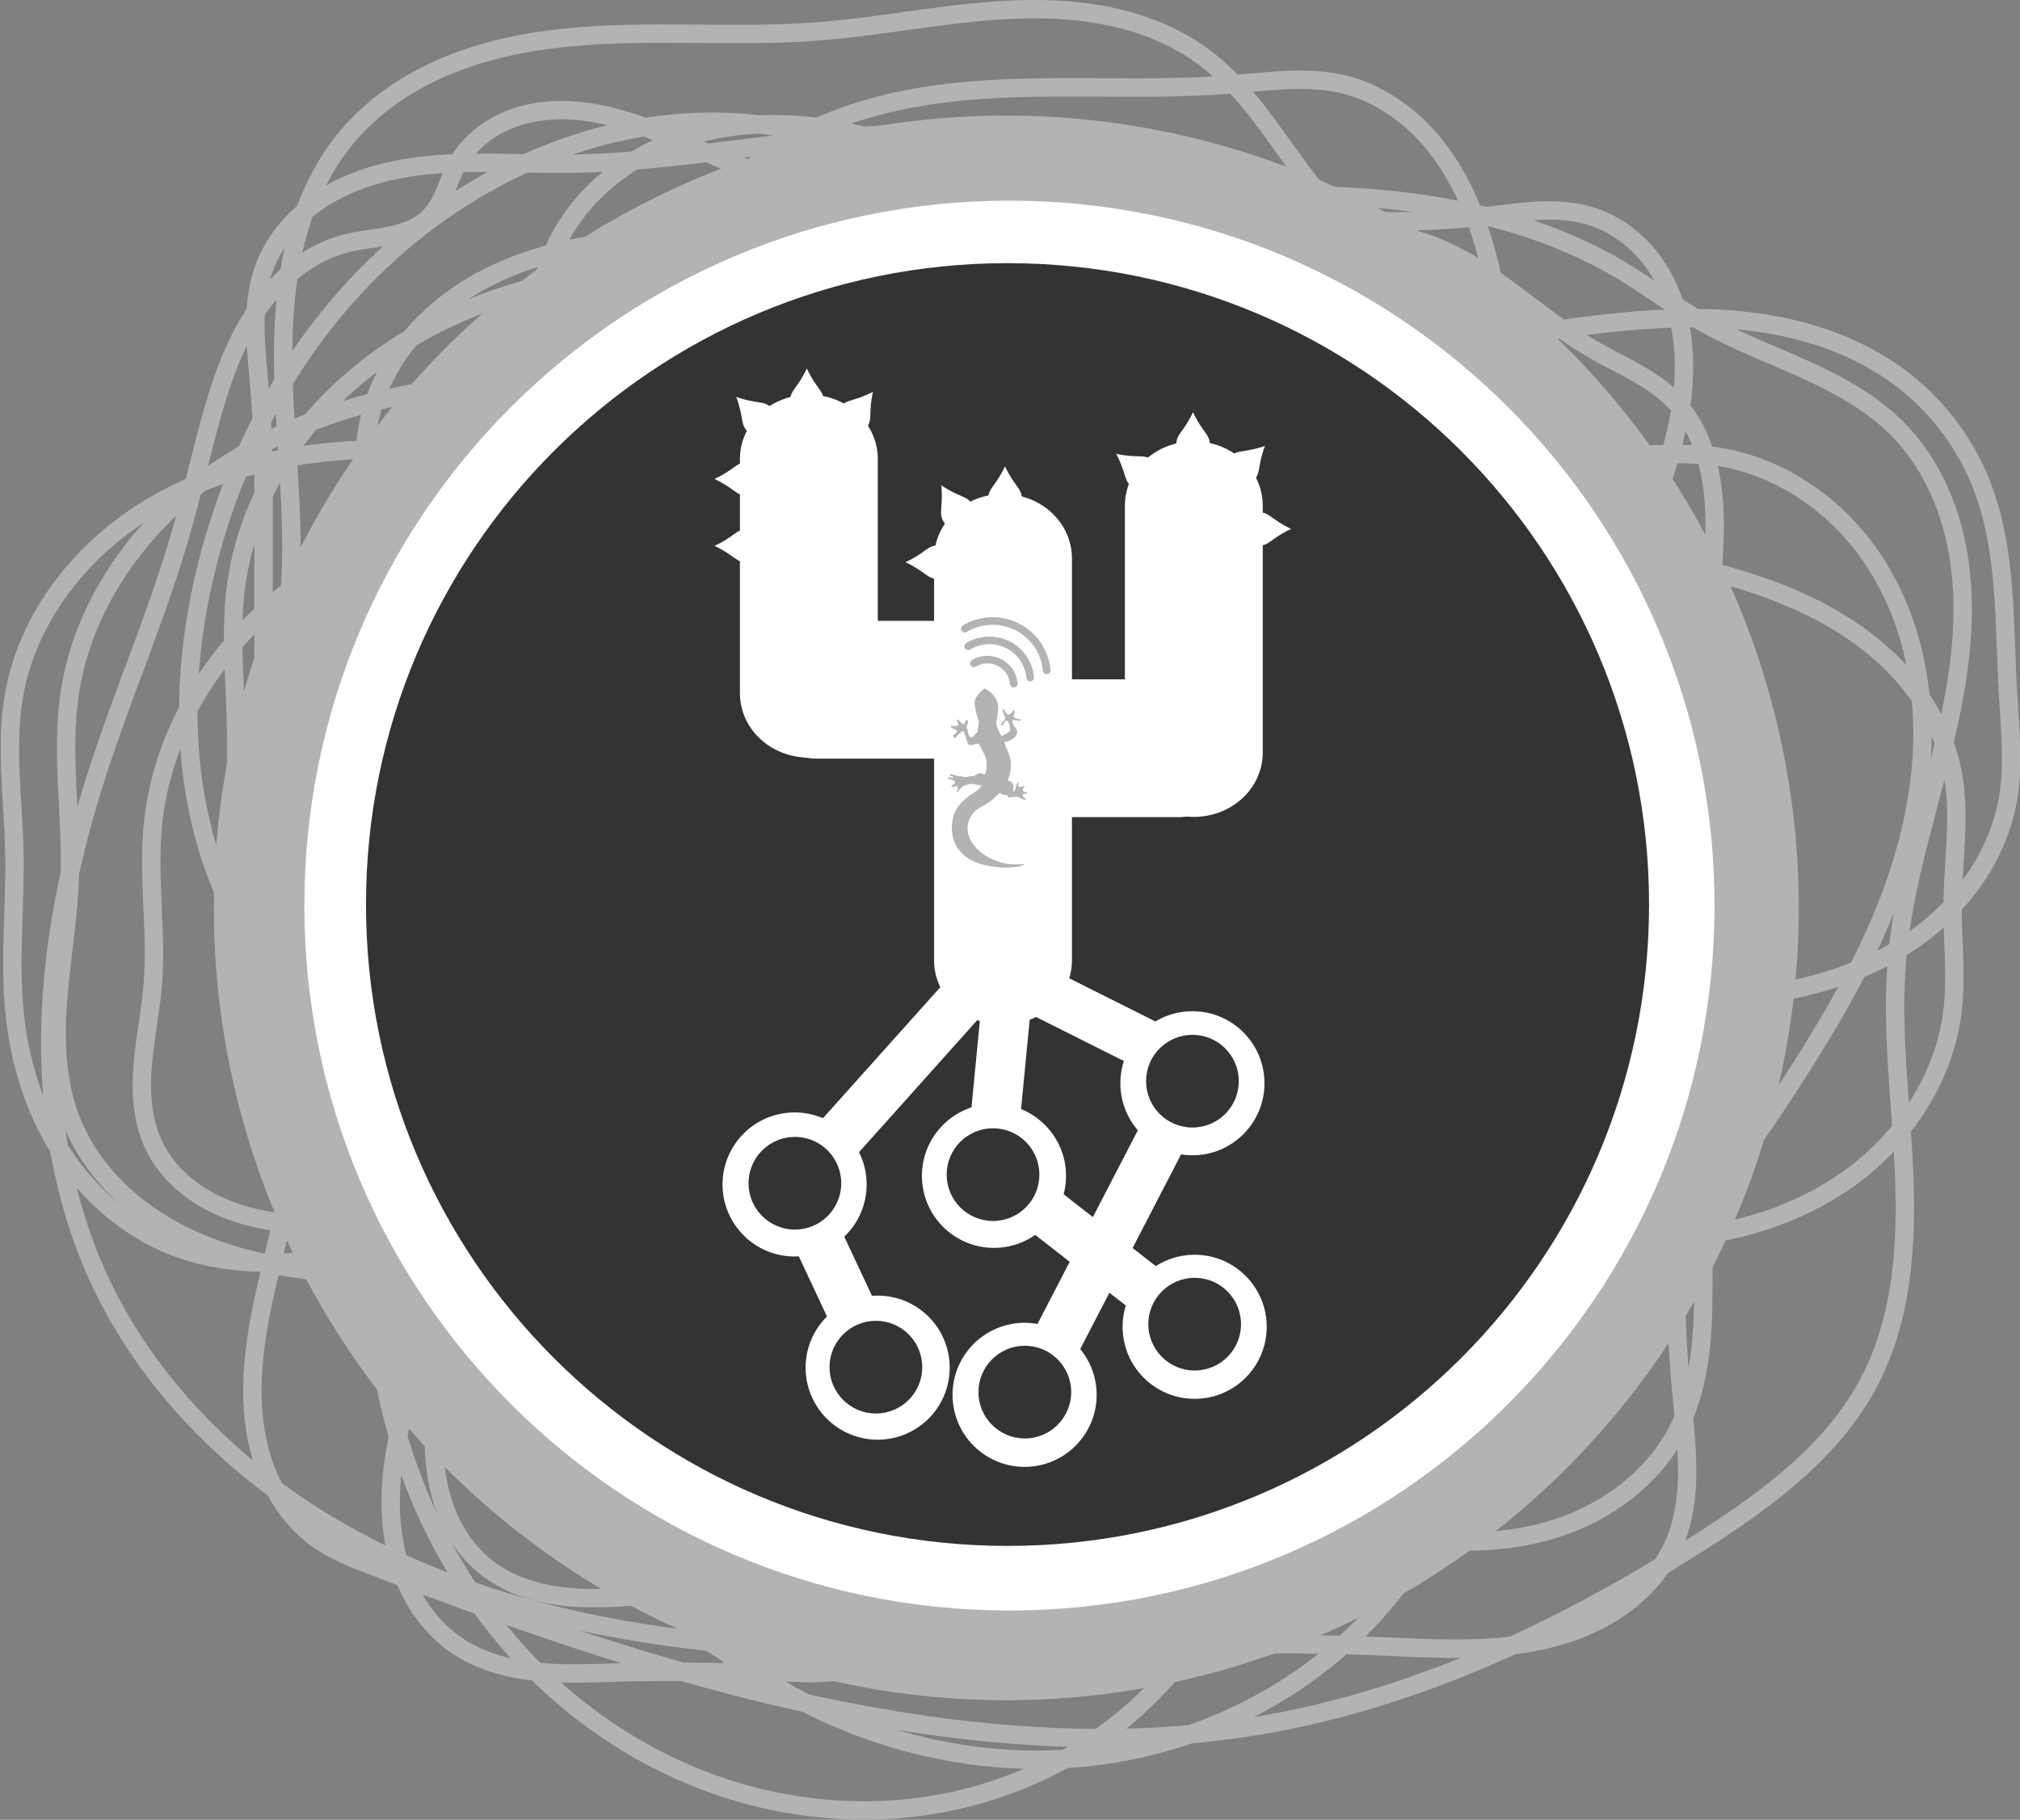 <?xml version="1.0" encoding="UTF-8" standalone="no"?>
<!-- Created with Inkscape (http://www.inkscape.org/) -->

<svg
   xmlns:dc="http://purl.org/dc/elements/1.1/"
   xmlns:cc="http://creativecommons.org/ns#"
   xmlns:rdf="http://www.w3.org/1999/02/22-rdf-syntax-ns#"
   xmlns:svg="http://www.w3.org/2000/svg"
   xmlns="http://www.w3.org/2000/svg"
   xmlns:sodipodi="http://sodipodi.sourceforge.net/DTD/sodipodi-0.dtd"
   xmlns:inkscape="http://www.inkscape.org/namespaces/inkscape"
   width="168.902mm"
   height="152.198mm"
   viewBox="0 0 598.473 539.283"
   id="svg6130"
   version="1.1"
   inkscape:version="0.91 r13725"
   sodipodi:docname="lm_logo_b_w.svg"
   inkscape:export-filename="/home/jedi/Dropbox/falanster/design/logo/lm_logo_b_w.png"
   inkscape:export-xdpi="300.76544"
   inkscape:export-ydpi="300.76544">
  <rect x="0" y="0" width="598.473" height="539.283" fill="#808080" stroke="none"/>
  <defs
     id="defs6132" />
  <sodipodi:namedview
     id="base"
     pagecolor="#ffffff"
     bordercolor="#666666"
     borderopacity="1.0"
     inkscape:pageopacity="0.0"
     inkscape:pageshadow="2"
     inkscape:zoom="0.35"
     inkscape:cx="478.52221"
     inkscape:cy="-113.43522"
     inkscape:document-units="px"
     inkscape:current-layer="layer1"
     showgrid="false"
     fit-margin-top="0"
     fit-margin-left="0"
     fit-margin-right="0"
     fit-margin-bottom="0"
     inkscape:window-width="1855"
     inkscape:window-height="1056"
     inkscape:window-x="65"
     inkscape:window-y="24"
     inkscape:window-maximized="1" />
  <g
     inkscape:label="Layer 1"
     inkscape:groupmode="layer"
     id="layer1"
     transform="translate(587.808,120.356)">
    <g
       id="g4634"
       transform="matrix(3.015,0,0,3.015,872.425,-162.838)">
      <path
         inkscape:connector-curvature="0"
         id="path8822-3"
         d="m -384.959,116.029 c -1.799,-0.341 -3.47,-1.327 -4.638,-2.737 -1.168,-1.41 -1.826,-3.235 -1.826,-5.067 0,-1.831 0.658,-3.656 1.826,-5.067 1.168,-1.41 2.839,-2.396 4.638,-2.737 1.787,-0.339 3.624,-0.056 5.442,0 3.634,0.112 7.312,-0.682 10.883,0 2.841,0.542 5.489,2.035 7.433,4.177 1.944,2.141 3.172,4.919 3.461,7.796 0.289,2.877 -0.361,5.84 -1.82,8.337 -1.458,2.497 -3.715,4.518 -6.354,5.702 -3.775,1.695 -8.073,1.647 -12.208,1.5 -4.135,-0.146 -8.401,-0.342 -12.28,1.101 -2.995,1.114 -5.629,3.165 -8.745,3.873 -1.558,0.354 -3.24,0.344 -4.702,-0.3 -0.731,-0.322 -1.397,-0.801 -1.908,-1.415 -0.511,-0.614 -0.862,-1.366 -0.971,-2.157 -0.118,-0.86 0.049,-1.735 0,-2.601 -0.025,-0.437 -0.105,-0.869 -0.138,-1.306 -0.034,-0.437 -0.019,-0.887 0.138,-1.295 0.135,-0.349 0.371,-0.656 0.662,-0.891 0.292,-0.235 0.638,-0.398 1,-0.494 0.724,-0.191 1.496,-0.11 2.219,0.086 0.723,0.196 1.409,0.503 2.109,0.77 0.7,0.267 1.425,0.497 2.173,0.529 1.378,0.058 2.71,-0.57 3.784,-1.435 1.074,-0.865 1.935,-1.959 2.825,-3.012 0.89,-1.053 1.839,-2.089 3.028,-2.788 0.594,-0.349 1.246,-0.609 1.926,-0.722 0.68,-0.113 1.39,-0.074 2.041,0.153 0.815,0.284 1.516,0.859 2.001,1.573 0.485,0.714 0.759,1.561 0.842,2.42 0.165,1.718 -0.419,3.43 -1.235,4.952 -0.816,1.521 -1.864,2.906 -2.734,4.397 -0.87,1.491 -1.573,3.14 -1.595,4.866 -0.015,1.17 0.284,2.321 0.655,3.43 0.371,1.109 0.817,2.195 1.113,3.327 0.296,1.132 0.439,2.328 0.192,3.471 -0.124,0.572 -0.345,1.125 -0.674,1.608 -0.329,0.483 -0.768,0.896 -1.285,1.169 -0.817,0.433 -1.781,0.501 -2.702,0.418 -0.921,-0.082 -1.823,-0.304 -2.74,-0.418 -1.802,-0.224 -3.626,-0.028 -5.442,0 -6.763,0.105 -13.561,-2.225 -18.753,-6.56 -5.192,-4.336 -8.711,-10.66 -9.526,-17.374 -0.815,-6.715 1.114,-13.746 5.347,-19.022 4.233,-5.276 10.736,-8.698 17.49,-9.068 2.718,-0.149 5.446,0.173 8.163,0 2.446,-0.156 4.872,-0.713 7.32,-0.594 1.224,0.059 2.451,0.293 3.562,0.809 1.111,0.516 2.103,1.328 2.722,2.386 0.804,1.373 0.926,3.064 0.643,4.629 -0.283,1.566 -0.94,3.036 -1.622,4.474 -0.681,1.438 -1.396,2.873 -1.808,4.41 -0.411,1.537 -0.501,3.208 0.066,4.695 0.492,1.29 1.442,2.357 2.487,3.259 1.045,0.902 2.201,1.669 3.257,2.559 1.056,0.89 2.028,1.931 2.565,3.203 0.268,0.636 0.423,1.325 0.411,2.015 -0.012,0.69 -0.194,1.382 -0.557,1.969 -0.519,0.839 -1.39,1.427 -2.335,1.713 -0.944,0.286 -1.958,0.287 -2.931,0.125 -1.946,-0.324 -3.728,-1.27 -5.618,-1.838 -3.676,-1.105 -7.607,-0.745 -11.439,-0.963 -1.916,-0.109 -3.84,-0.369 -5.646,-1.019 -1.806,-0.65 -3.496,-1.711 -4.682,-3.221 -1.303,-1.66 -1.934,-3.804 -1.88,-5.914 0.053,-2.11 0.769,-4.179 1.912,-5.953 2.286,-3.548 6.151,-5.835 10.179,-7.093 8.057,-2.516 16.72,-1.851 25.161,-1.851 l 8.163,0 c 0.908,0 1.82,-0.112 2.721,0 1.355,0.169 2.579,1.033 3.305,2.19 0.726,1.157 0.974,2.579 0.819,3.936 -0.155,1.357 -0.697,2.652 -1.439,3.798 -0.743,1.146 -1.683,2.153 -2.685,3.082 -4.026,3.735 -9.038,6.253 -14.192,8.149 -5.153,1.896 -10.499,3.214 -15.738,4.857 -2.259,0.708 -4.524,1.483 -6.882,1.689 -1.179,0.103 -2.377,0.061 -3.531,-0.202 -1.154,-0.263 -2.265,-0.752 -3.192,-1.487 -1.082,-0.858 -1.89,-2.034 -2.414,-3.312 -0.525,-1.278 -0.775,-2.656 -0.854,-4.035 -0.159,-2.758 0.352,-5.505 0.548,-8.26 0.313,-4.406 -0.183,-8.827 -0.161,-13.244 0.022,-4.417 0.613,-8.979 2.881,-12.769 1.74,-2.906 4.414,-5.217 7.48,-6.658 3.065,-1.441 6.507,-2.025 9.889,-1.834 6.764,0.383 13.094,3.823 18.002,8.492 3.204,3.047 5.882,6.617 8.163,10.405 3.943,6.551 6.757,13.986 6.717,21.632 -0.02,3.823 -0.763,7.659 -2.341,11.142 -1.578,3.482 -4.002,6.602 -7.097,8.846 -2.821,2.046 -6.137,3.336 -9.534,4.112 -3.397,0.776 -6.889,1.059 -10.372,1.164 -6.966,0.209 -13.937,-0.073 -20.907,-0.073 l -13.604,0 c -1.366,0 -2.731,0.066 -4.093,0.173 -1.362,0.107 -2.761,0.218 -4.07,-0.173 -1.624,-0.485 -2.944,-1.738 -3.785,-3.21 -0.842,-1.471 -1.254,-3.154 -1.459,-4.836 -0.412,-3.365 -0.197,-6.772 -0.197,-10.163 l 0,-13.006 c 0,-3.469 -0.139,-6.939 0,-10.405 0.42,-10.459 4.362,-20.792 11.237,-28.686 6.874,-7.894 16.671,-13.25 27.065,-14.491 10.394,-1.241 21.28,1.712 29.447,8.26 8.167,6.548 13.447,16.654 13.877,27.113 0.107,2.599 0,5.202 0,7.804 l 0,10.405 0,7.804 c 0,2.602 0.127,5.205 0,7.804 -0.408,8.345 -4.442,16.389 -10.666,21.963 -6.224,5.574 -14.525,8.684 -22.877,8.916 -8.352,0.232 -16.706,-2.352 -23.669,-6.971 -6.962,-4.619 -12.538,-11.22 -16.251,-18.705 -5.943,-11.98 -7.063,-25.691 -8.163,-39.019 -0.214,-2.6 -0.431,-5.231 0,-7.804 0.843,-5.033 4.198,-9.466 8.536,-12.153 4.338,-2.687 9.572,-3.722 14.67,-3.493 10.196,0.457 19.485,5.641 28.49,10.443 2.855,1.522 5.756,3.041 8.163,5.203 2.716,2.439 4.702,5.626 6.003,9.037 1.301,3.411 1.939,7.047 2.208,10.688 0.538,7.282 -0.373,14.601 -0.048,21.895 0.077,1.735 0.224,3.48 0,5.203 -0.271,2.087 -1.09,4.091 -2.293,5.818 -1.203,1.727 -2.786,3.178 -4.568,4.296 -3.565,2.237 -7.862,3.115 -12.071,3.076 -8.418,-0.078 -16.375,-3.598 -24.601,-5.386 -7.316,-1.59 -15.065,-1.864 -21.767,-5.202 -5.438,-2.709 -9.831,-7.349 -12.541,-12.787 -2.71,-5.438 -3.77,-11.636 -3.36,-17.697 0.82,-12.123 7.375,-23.29 15.901,-31.946 9.132,-9.272 20.862,-16.217 33.67,-18.523 12.808,-2.305 26.666,0.302 37.072,8.118 9.504,7.138 15.612,18.122 18.632,29.617 3.02,11.496 3.135,23.528 3.135,35.414 l 0,10.405 c 0,2.601 0.099,5.204 0,7.804 -0.37,9.749 -4.567,19.253 -11.316,26.298 -6.749,7.045 -15.96,11.619 -25.613,13.03 -9.653,1.411 -19.696,-0.3 -28.471,-4.562 -8.776,-4.262 -16.275,-11.028 -21.667,-19.158 -4.502,-6.787 -7.524,-14.512 -9.133,-22.497 -1.609,-7.984 -1.751,-16.181 -1.751,-24.326 l 0,-18.209 c 0,-3.47 -0.386,-6.956 0,-10.405 0.335,-2.995 1.452,-5.885 3.116,-8.398 1.664,-2.513 3.867,-4.652 6.359,-6.346 4.985,-3.389 11.028,-4.958 17.039,-5.403 12.022,-0.89 24.022,2.479 36.065,1.938 5.459,-0.245 11.013,-1.285 16.325,0 5.695,1.377 10.554,5.403 13.604,10.405 2.786,4.568 4.162,9.875 4.814,15.186 0.652,5.311 0.628,10.679 0.628,16.029 l 0,10.405 c 0,1.736 0.048,3.472 0.125,5.207 0.077,1.735 0.16,3.485 -0.125,5.198 -0.603,3.622 -2.917,6.835 -5.919,8.95 -3.002,2.115 -6.642,3.199 -10.297,3.557 -7.309,0.717 -14.572,-1.332 -21.876,-2.102 -5.42,-0.572 -10.893,-0.438 -16.325,0 -3.629,0.293 -7.314,0.719 -10.883,0 -2.884,-0.581 -5.601,-1.906 -7.911,-3.728 -2.31,-1.822 -4.217,-4.133 -5.675,-6.688 -2.916,-5.111 -4.005,-11.101 -4.03,-16.985 -0.05,-11.768 3.941,-23.261 4.011,-35.029 0.045,-7.54 -1.521,-14.995 -1.961,-22.522 -0.22,-3.764 -0.155,-7.562 0.53,-11.27 0.685,-3.707 2.006,-7.33 4.152,-10.429 2.632,-3.802 6.437,-6.707 10.626,-8.665 4.189,-1.958 8.758,-3.005 13.353,-3.53 9.188,-1.051 18.5,-0.062 27.718,-0.811 3.633,-0.295 7.34,-0.855 10.883,0 2.841,0.686 5.427,2.269 7.502,4.329 2.074,2.06 3.654,4.582 4.824,7.261 2.341,5.357 3.059,11.254 4,17.024 1.493,9.153 3.61,18.227 4.292,27.476 0.682,9.249 -0.157,18.849 -4.292,27.15 -2.544,5.107 -6.302,9.606 -10.884,13.006 -6.852,5.086 -15.282,7.592 -23.681,9.102 -8.399,1.51 -16.95,2.121 -25.295,3.904 -7.284,1.557 -14.375,4 -21.732,5.165 -7.357,1.165 -15.233,0.948 -21.801,-2.564 -4.14,-2.213 -7.577,-5.668 -9.937,-9.726 -2.36,-4.058 -3.656,-8.704 -3.932,-13.39 -0.551,-9.373 2.96,-18.675 8.427,-26.308 9.383,-13.101 24.956,-21.778 41.068,-22.043 8.056,-0.132 16.151,1.775 23.249,5.59 7.097,3.815 13.173,9.538 17.309,16.452 2.01,3.36 3.559,6.973 5.442,10.405 1.885,3.436 4.115,6.717 5.442,10.405 2.381,6.622 1.635,13.966 0,20.81 -0.642,2.687 -1.424,5.365 -2.721,7.804 -2.745,5.163 -7.688,8.947 -13.146,11.047 -5.458,2.1 -11.412,2.63 -17.255,2.399 -11.686,-0.462 -23.234,-3.872 -34.9,-3.041 -2.735,0.195 -5.45,0.622 -8.186,0.787 -2.737,0.165 -5.53,0.059 -8.139,-0.787 -3.731,-1.209 -6.887,-3.904 -9.021,-7.194 -2.134,-3.29 -3.294,-7.148 -3.752,-11.043 -0.916,-7.79 0.88,-15.604 1.89,-23.383 1.343,-10.346 1.296,-20.863 0,-31.215 -0.38,-3.039 -0.868,-6.07 -1.017,-9.129 -0.148,-3.059 0.052,-6.172 1.017,-9.079 1.597,-4.811 5.242,-8.787 9.599,-11.379 4.356,-2.592 9.388,-3.887 14.43,-4.406 10.085,-1.038 20.276,0.907 30.388,0.177 3.636,-0.262 7.343,-0.864 10.884,0 2.574,0.628 4.935,2.023 6.843,3.862 1.908,1.839 3.372,4.111 4.411,6.549 2.078,4.875 2.452,10.303 2.351,15.602 -0.142,7.407 -1.156,14.769 -1.627,22.163 -0.471,7.394 -0.383,14.928 1.627,22.059 0.367,1.303 0.8,2.599 0.922,3.947 0.061,0.674 0.044,1.358 -0.099,2.02 -0.142,0.662 -0.412,1.3 -0.824,1.837 -0.437,0.569 -1.026,1.013 -1.678,1.313 -0.651,0.3 -1.363,0.459 -2.079,0.506 -1.431,0.094 -2.855,-0.252 -4.221,-0.69 -1.366,-0.438 -2.705,-0.972 -4.107,-1.274 -1.402,-0.302 -2.899,-0.36 -4.241,0.146 -1.229,0.463 -2.254,1.375 -3.023,2.44 -0.769,1.065 -1.301,2.282 -1.756,3.514 -0.455,1.232 -0.839,2.491 -1.346,3.704 -0.506,1.212 -1.142,2.388 -2.038,3.348 -1,1.072 -2.301,1.844 -3.696,2.292 -1.395,0.448 -2.883,0.577 -4.344,0.465 -2.922,-0.225 -5.69,-1.393 -8.285,-2.757 -3.717,-1.953 -7.23,-4.359 -10.127,-7.399 -2.897,-3.04 -5.165,-6.739 -6.198,-10.809 -0.862,-3.396 -0.847,-7.005 0,-10.405 0.954,-3.829 2.939,-7.354 5.442,-10.405 5.459,-6.655 13.531,-11.133 22.081,-12.131 8.55,-0.999 17.477,1.521 24.174,6.929 5.603,4.524 9.601,11.006 11.089,18.052 1.488,7.046 0.447,14.605 -2.926,20.967 -2.622,4.944 -6.585,9.121 -11.195,12.294 -4.61,3.172 -9.855,5.362 -15.275,6.758 -10.839,2.791 -22.217,2.431 -33.389,1.758 -7.531,-0.453 -15.402,-1.15 -21.767,-5.202 -5.264,-3.351 -9.008,-8.78 -11.047,-14.678 -2.039,-5.898 -2.474,-12.252 -2.09,-18.481 0.767,-12.457 4.713,-24.597 4.975,-37.075 0.15,-7.164 -0.92,-14.312 -0.784,-21.476 0.068,-3.582 0.441,-7.176 1.404,-10.627 0.962,-3.451 2.53,-6.763 4.822,-9.517 2.613,-3.138 6.11,-5.474 9.882,-7.038 3.773,-1.564 7.822,-2.38 11.886,-2.78 8.128,-0.801 16.342,0.03 24.486,-0.587 6.515,-0.494 12.946,-1.911 19.474,-2.155 3.264,-0.122 6.556,0.054 9.741,0.778 3.185,0.725 6.268,2.012 8.877,3.978 4.531,3.415 7.327,8.585 10.883,13.006 3.548,4.411 7.94,8.171 10.883,13.006 3.462,5.687 4.673,12.502 4.686,19.16 0.013,6.658 -1.098,13.258 -1.965,19.859 -0.578,4.404 -1.063,8.885 -2.721,13.006 -1.94,4.823 -5.433,8.938 -9.608,12.035 -4.176,3.097 -9.017,5.216 -14.01,6.662 -9.987,2.893 -20.52,3.148 -30.798,4.715 -8.138,1.24 -16.287,3.316 -24.488,2.601 -1.823,-0.159 -3.632,-0.455 -5.459,-0.564 -1.826,-0.108 -3.692,-0.022 -5.425,0.564 -0.456,0.154 -0.907,0.344 -1.386,0.399 -0.239,0.028 -0.485,0.02 -0.717,-0.042 -0.233,-0.062 -0.453,-0.181 -0.618,-0.357 -0.156,-0.166 -0.258,-0.378 -0.311,-0.6 -0.052,-0.222 -0.056,-0.453 -0.03,-0.679 0.052,-0.453 0.218,-0.883 0.341,-1.322 0.352,-1.259 0.343,-2.589 0.249,-3.893 -0.094,-1.304 -0.272,-2.604 -0.249,-3.911 0.045,-2.625 0.91,-5.212 2.342,-7.412 1.432,-2.2 3.416,-4.02 5.664,-5.376 4.496,-2.712 9.916,-3.54 15.164,-3.369 5.248,0.172 10.412,1.279 15.585,2.182 5.172,0.904 10.451,1.608 15.663,0.968 2.002,-0.246 4.009,-0.689 6.015,-0.483 1.003,0.103 1.999,0.374 2.868,0.884 0.869,0.511 1.607,1.271 2,2.2 0.343,0.81 0.414,1.712 0.36,2.59 -0.054,0.878 -0.229,1.743 -0.36,2.613 -0.527,3.488 -0.357,7.037 -0.484,10.562 -0.127,3.525 -0.582,7.133 -2.236,10.248 -1.846,3.476 -5.099,6.088 -8.738,7.588 -3.639,1.5 -7.646,1.947 -11.578,1.777 -7.864,-0.341 -15.423,-3.065 -23.218,-4.162 -7.672,-1.079 -15.543,-0.577 -23.118,-2.202 -3.788,-0.812 -7.5,-2.174 -10.676,-4.392 -3.176,-2.218 -5.795,-5.338 -7.018,-9.014 -1.376,-4.134 -0.987,-8.622 -0.61,-12.962 0.377,-4.341 0.61,-8.693 0.61,-13.05 l 0,-31.215 c 0,-3.487 -0.195,-6.971 -0.51,-10.443 -0.315,-3.473 -0.64,-7.074 0.51,-10.367 0.934,-2.676 2.841,-4.955 5.159,-6.586 2.318,-1.631 5.033,-2.641 7.809,-3.209 5.554,-1.136 11.292,-0.55 16.961,-0.61 9.709,-0.102 19.298,-2.108 28.986,-2.747 9.689,-0.639 19.898,0.234 28.152,5.349 6.384,3.956 11.238,10.432 12.891,17.759 1.654,7.326 -0.021,15.408 -4.728,21.26 -2.811,3.495 -6.552,6.116 -10.381,8.452 -3.829,2.336 -7.812,4.446 -11.386,7.156 -2.541,1.926 -4.943,4.192 -7.967,5.202 -1.512,0.505 -3.167,0.668 -4.709,0.26 -1.541,-0.408 -2.952,-1.427 -3.649,-2.86 -0.644,-1.324 -0.639,-2.915 -0.126,-4.295 0.513,-1.38 1.504,-2.553 2.692,-3.422 2.376,-1.739 5.404,-2.263 8.318,-2.687 14.4,-2.095 28.982,-2.601 43.534,-2.601 l 8.163,0 c 0.454,0 0.909,-0.016 1.362,-0.042 0.454,-0.026 0.914,-0.053 1.358,0.042 0.77,0.165 1.433,0.713 1.812,1.403 0.379,0.691 0.488,1.511 0.388,2.292 -0.101,0.781 -0.402,1.527 -0.8,2.207 -0.398,0.68 -0.891,1.299 -1.399,1.901 -4.381,5.184 -10.031,9.217 -16.16,12.132 -6.129,2.915 -12.736,4.738 -19.426,5.879 -13.381,2.281 -27.056,1.864 -40.598,2.799 -1.937,0.134 -3.894,0.294 -5.813,-0.003 -1.919,-0.297 -3.831,-1.104 -5.071,-2.599 -1.172,-1.413 -1.636,-3.322 -1.535,-5.155 0.102,-1.833 0.728,-3.601 1.535,-5.25 1.996,-4.078 5.116,-7.544 8.719,-10.306 3.603,-2.762 7.686,-4.847 11.893,-6.555 8.413,-3.416 17.385,-5.377 25.643,-9.152 3.673,-1.679 7.271,-3.736 11.266,-4.32 1.998,-0.292 4.079,-0.195 5.973,0.503 1.895,0.698 3.59,2.029 4.527,3.817 0.823,1.57 1.03,3.402 0.913,5.171 -0.117,1.769 -0.539,3.501 -0.913,5.234 -1.226,5.688 -1.96,11.545 -4.233,16.902 -1.136,2.678 -2.662,5.216 -4.69,7.301 -2.029,2.085 -4.58,3.706 -7.402,4.41 -2.208,0.551 -4.518,0.536 -6.789,0.388 -2.271,-0.148 -4.539,-0.426 -6.815,-0.388 -2.728,0.046 -5.489,0.544 -8.163,0 -1.82,-0.37 -3.533,-1.223 -4.953,-2.42 -1.42,-1.197 -2.546,-2.732 -3.301,-4.429 -1.508,-3.394 -1.481,-7.375 -0.225,-10.87 1.256,-3.495 3.68,-6.509 6.635,-8.759 2.954,-2.25 6.423,-3.765 10.007,-4.737 9.684,-2.626 19.974,-1.349 29.929,-2.601 1.362,-0.171 2.721,-0.39 4.092,-0.457 1.371,-0.067 2.767,0.024 4.07,0.457 2.286,0.76 4.145,2.554 5.28,4.68 1.135,2.125 1.594,4.561 1.65,6.969 0.112,4.817 -1.319,9.548 -1.489,14.364 -0.183,5.214 1.11,10.509 0,15.607 -1.149,5.274 -4.849,9.783 -9.437,12.626 -4.589,2.843 -10,4.143 -15.385,4.517 -10.77,0.747 -21.531,-2.038 -32.316,-1.536 -5.593,0.26 -11.122,1.403 -16.719,1.569 -2.798,0.083 -5.618,-0.082 -8.345,-0.717 -2.727,-0.635 -5.364,-1.751 -7.587,-3.453 -2.226,-1.704 -3.996,-3.966 -5.28,-6.458 -1.284,-2.492 -2.094,-5.211 -2.565,-7.974 -0.943,-5.527 -0.55,-11.181 -0.318,-16.783 0.338,-8.162 0.33,-16.372 1.64,-24.436 1.31,-8.064 4.038,-16.09 9.244,-22.387 3.987,-4.823 9.304,-8.459 15.073,-10.884 5.769,-2.425 11.986,-3.671 18.225,-4.155 12.478,-0.969 24.966,1.057 37.444,2.033 6.339,0.496 12.728,0.72 19.046,0 1.818,-0.207 3.629,-0.493 5.456,-0.583 1.827,-0.091 3.687,0.019 5.427,0.583 1.73,0.561 3.305,1.566 4.594,2.849 1.289,1.283 2.295,2.838 3.004,4.513 1.417,3.349 1.631,7.114 1.159,10.72 -0.946,7.212 -4.494,13.828 -6.035,20.937 -1.382,6.374 -1.117,12.982 -0.634,19.486 0.483,6.504 1.178,13.034 0.634,19.533 -1.42,16.972 -11.514,32.603 -25.352,42.532 -13.838,9.929 -31.082,14.468 -48.112,14.696 -6.35,0.085 -12.708,-0.399 -19.046,0 -3.282,0.207 -6.563,0.65 -9.847,0.482 -3.284,-0.169 -6.646,-1.009 -9.199,-3.083 -2.123,-1.724 -3.552,-4.206 -4.3,-6.836 -0.748,-2.63 -0.85,-5.409 -0.636,-8.135 0.428,-5.452 2.094,-10.775 2.215,-16.243 0.096,-4.343 -0.784,-8.733 0,-13.006 0.616,-3.357 2.256,-6.488 4.497,-9.062 2.241,-2.574 5.07,-4.603 8.134,-6.105 6.129,-3.004 13.077,-3.924 19.9,-4.098 13.647,-0.349 27.281,1.057 40.932,1.057 l 19.046,0 c 1.387,0 2.768,-0.145 4.135,-0.376 0.683,-0.116 1.373,-0.227 2.066,-0.21 0.693,0.018 1.403,0.177 1.962,0.586 0.561,0.41 0.93,1.048 1.095,1.723 0.165,0.675 0.139,1.385 0.016,2.068 -0.246,1.367 -0.869,2.645 -1.111,4.013 -0.227,1.285 -0.111,2.602 0.004,3.902 0.115,1.3 0.229,2.618 -0.004,3.902 -0.376,2.079 -1.661,3.932 -3.333,5.223 -1.672,1.292 -3.708,2.053 -5.785,2.438 -4.154,0.77 -8.425,0.091 -12.649,0.142 -7.956,0.097 -15.629,2.777 -23.479,4.078 -3.925,0.651 -7.941,0.956 -11.882,0.415 -3.941,-0.541 -7.82,-1.967 -10.893,-4.493 -2.48,-2.039 -4.386,-4.771 -5.442,-7.804 -1.292,-3.713 -1.301,-7.747 -0.972,-11.664 0.33,-3.917 0.985,-7.816 0.972,-11.747 -0.012,-3.474 -0.544,-6.974 0,-10.405 0.519,-3.272 2.021,-6.358 4.145,-8.9 2.125,-2.542 4.858,-4.547 7.849,-5.97 5.982,-2.848 12.845,-3.35 19.443,-2.754 6.598,0.595 13.051,2.229 19.558,3.476 6.507,1.247 13.192,2.108 19.747,1.142 1.825,-0.269 3.633,-0.679 5.473,-0.816 1.84,-0.137 3.749,0.014 5.41,0.816 1.475,0.712 2.684,1.907 3.569,3.285 0.886,1.377 1.463,2.934 1.872,4.519 1.528,5.914 0.773,12.149 0,18.209 -1.165,9.127 -2.356,18.283 -4.733,27.172 -2.376,8.889 -5.987,17.556 -11.592,24.853 -7.121,9.27 -17.245,15.984 -28.189,20.089 -10.945,4.105 -22.704,5.708 -34.391,5.924 -6.348,0.117 -12.699,-0.165 -19.046,0 -2.803,0.073 -5.614,0.233 -8.405,-0.039 -2.79,-0.272 -5.592,-1.001 -7.92,-2.563 -2.34,-1.57 -4.098,-3.928 -5.162,-6.537 -1.064,-2.609 -1.456,-5.461 -1.384,-8.277 0.146,-5.633 2.093,-11.039 3.825,-16.401 2.032,-6.293 3.805,-12.701 6.635,-18.678 2.83,-5.976 6.834,-11.585 12.411,-15.139 2.797,-1.782 5.954,-3.015 9.235,-3.497 3.281,-0.483 6.683,-0.206 9.811,0.896 3.276,1.154 6.167,3.165 9.197,4.864 3.03,1.699 6.381,3.129 9.849,2.94 1.955,-0.107 3.853,-0.728 5.627,-1.558 1.773,-0.83 3.439,-1.869 5.124,-2.867 1.685,-0.998 3.403,-1.961 5.246,-2.622 1.843,-0.662 3.828,-1.014 5.769,-0.756 2.809,0.373 5.384,2.049 7.013,4.368 1.629,2.319 2.334,5.233 2.13,8.06 -0.204,2.827 -1.288,5.558 -2.923,7.872 -1.636,2.314 -3.809,4.222 -6.219,5.713 -6.418,3.97 -14.226,4.924 -21.767,5.203 -11.784,0.436 -23.591,-0.543 -35.371,0 -1.814,0.084 -3.637,0.203 -5.442,0 -4.955,-0.557 -9.475,-3.618 -12.208,-7.788 -2.733,-4.17 -3.745,-9.348 -3.233,-14.308 0.512,-4.96 2.482,-9.703 5.257,-13.845 2.775,-4.143 6.336,-7.712 10.184,-10.882 9.249,-7.619 20.531,-13.103 32.473,-14.096 5.971,-0.496 12.055,0.139 17.732,2.055 5.677,1.916 10.938,5.125 15.096,9.44 2.956,3.068 5.323,6.735 6.652,10.783 1.329,4.047 1.511,8.369 1.511,12.629 l 0,10.405 c 0,3.47 0.378,6.955 0,10.405 -0.38,3.474 -1.791,6.806 -3.889,9.601 -2.098,2.795 -4.867,5.059 -7.945,6.712 -6.157,3.307 -13.394,4.138 -20.364,3.633 -13.941,-1.009 -27.288,-7.054 -41.265,-6.94 -4.357,0.035 -8.717,0.673 -13.057,0.287 -2.17,-0.193 -4.332,-0.647 -6.323,-1.53 -1.991,-0.883 -3.81,-2.21 -5.108,-3.959 -1.19,-1.604 -1.913,-3.518 -2.325,-5.472 -0.412,-1.954 -0.527,-3.96 -0.547,-5.957 -0.04,-3.994 0.151,-7.988 0.151,-11.982 l 0,-15.607 c 0,-4.338 -0.468,-8.694 0,-13.006 0.749,-6.908 4.751,-13.236 10.178,-17.575 5.428,-4.339 12.181,-6.806 19.046,-7.881 13.73,-2.152 27.658,1.017 41.518,2.046 7.242,0.538 14.522,0.489 21.767,0 3.629,-0.245 7.296,-0.599 10.883,0 4.417,0.737 8.565,2.944 11.696,6.146 3.13,3.202 5.236,7.377 6.021,11.786 0.784,4.409 0.254,9.033 -1.443,13.177 -1.697,4.144 -4.547,7.799 -8.11,10.511 -5.963,4.54 -13.602,6.305 -21.072,6.913 -7.47,0.607 -15.001,0.176 -22.462,0.891 -10.614,1.017 -20.869,4.328 -31.39,6.056 -5.261,0.864 -10.614,1.331 -15.928,0.905 -5.314,-0.426 -10.601,-1.77 -15.262,-4.359 -8.165,-4.537 -13.959,-12.755 -16.537,-21.733 -2.578,-8.978 -2.124,-18.647 0.212,-27.691 2.47,-9.563 7.054,-18.621 13.604,-26.012 8.737,-9.859 21.26,-16.649 34.425,-17.121 6.582,-0.236 13.239,1.099 19.137,4.032 5.898,2.933 11.014,7.476 14.459,13.089 2.465,4.016 4.054,8.503 5.442,13.006 2.484,8.066 4.387,16.371 4.704,24.805 0.318,8.434 -1.005,17.034 -4.704,24.619 -4.539,9.306 -12.523,16.712 -21.738,21.433 -9.215,4.72 -19.61,6.863 -29.959,7.181 -5.44,0.167 -10.885,-0.155 -16.325,0 -4.565,0.13 -9.182,0.592 -13.665,-0.28 -2.242,-0.436 -4.436,-1.212 -6.348,-2.459 -1.913,-1.247 -3.536,-2.983 -4.474,-5.065 -1.083,-2.404 -1.21,-5.134 -0.987,-7.761 0.223,-2.627 0.775,-5.218 0.987,-7.846 0.418,-5.19 -0.499,-10.425 0,-15.608 0.489,-5.083 2.353,-10 5.172,-14.258 2.819,-4.257 6.578,-7.862 10.828,-10.692 8.501,-5.66 18.788,-8.155 28.981,-8.787 20.386,-1.265 40.802,4.498 61.132,2.522 3.643,-0.354 7.263,-0.956 10.918,-1.168 3.654,-0.212 7.387,-0.021 10.849,1.168 3.635,1.249 6.856,3.575 9.4,6.457 2.544,2.881 4.431,6.305 5.778,9.906 2.694,7.2 3.245,14.994 3.868,22.656 0.282,3.467 0.582,6.976 0,10.405 -0.827,4.872 -3.438,9.355 -6.979,12.803 -3.54,3.448 -7.973,5.9 -12.649,7.499 -9.352,3.198 -19.464,3.04 -29.348,3.11 -16.354,0.116 -32.705,0.952 -48.975,2.601 -5.439,0.551 -10.989,1.188 -16.325,0 -7.677,-1.709 -14.206,-7.167 -18.263,-13.905 -4.057,-6.738 -5.825,-14.657 -6.224,-22.512 -0.308,-6.063 0.162,-12.14 0,-18.209 -0.115,-4.339 -0.553,-8.701 0,-13.006 0.689,-5.37 2.929,-10.499 6.197,-14.815 3.268,-4.316 7.544,-7.829 12.292,-10.431 9.495,-5.204 20.649,-6.709 31.467,-6.239 21.635,0.939 42.701,9.339 64.32,8.074 8.367,-0.489 16.597,-2.425 24.963,-2.928 4.183,-0.251 8.409,-0.14 12.518,0.684 4.109,0.824 8.105,2.381 11.495,4.845 3.612,2.626 6.478,6.269 8.163,10.405 2.653,6.514 2.312,13.789 2.721,20.81 0.202,3.471 0.595,6.979 0,10.405 -0.549,3.163 -1.942,6.159 -3.893,8.709 -1.952,2.55 -4.453,4.659 -7.225,6.279 -5.544,3.24 -12.061,4.493 -18.48,4.681 -12.838,0.377 -25.709,-3.275 -38.423,-1.461 -7.704,1.099 -15.04,4.175 -22.772,5.055 -3.866,0.44 -7.847,0.313 -11.553,-0.873 -3.706,-1.186 -7.126,-3.497 -9.21,-6.783 -1.901,-2.999 -2.598,-6.614 -2.774,-10.161 -0.176,-3.546 0.13,-7.1 0.053,-10.649 -0.075,-3.473 -0.516,-6.97 0,-10.405 0.487,-3.24 1.829,-6.333 3.764,-8.978 1.935,-2.645 4.453,-4.844 7.271,-6.516 5.637,-3.343 12.363,-4.529 18.912,-4.29 13.098,0.478 25.333,6.305 38.074,9.379 8.118,1.959 16.558,2.826 24.294,5.973 3.868,1.574 7.54,3.73 10.513,6.661 2.973,2.932 5.221,6.675 6.006,10.776 0.817,4.269 0.038,8.66 0,13.006 -0.031,3.471 0.412,6.958 0,10.405 -0.744,6.222 -4.329,11.937 -9.262,15.801 -4.933,3.864 -11.122,5.95 -17.365,6.482 -12.487,1.063 -24.672,-3.817 -35.952,-9.276 -9.578,-4.635 -19.303,-9.866 -29.929,-10.405 -7.266,-0.368 -14.648,1.497 -21.767,0 -3.849,-0.809 -7.469,-2.593 -10.562,-5.021 -3.094,-2.428 -5.667,-5.49 -7.676,-8.871 -4.018,-6.762 -5.741,-14.676 -6.249,-22.525 -0.616,-9.521 0.467,-19.084 0,-28.614 -0.128,-2.603 -0.37,-5.224 0,-7.804 0.442,-3.084 1.767,-6.021 3.692,-8.47 1.925,-2.449 4.44,-4.415 7.23,-5.802 5.579,-2.774 12.129,-3.187 18.254,-2.047 12.251,2.28 22.528,10.235 33.404,16.319 4.548,2.544 9.297,4.808 13.386,8.038 2.045,1.615 3.915,3.472 5.396,5.616 1.481,2.144 2.566,4.584 2.984,7.156 0.348,2.142 0.248,4.329 0.153,6.498 -0.095,2.168 -0.153,4.338 -0.153,6.509 l 0,15.608 c 0,4.512 0.021,9.046 -0.641,13.509 -0.662,4.464 -2.066,8.914 -4.801,12.503 -3.368,4.42 -8.495,7.191 -13.766,8.953 -5.27,1.762 -10.79,2.639 -16.164,4.053 -4.742,1.248 -9.445,2.928 -14.346,3.082 -2.451,0.077 -4.937,-0.241 -7.21,-1.158 -2.274,-0.918 -4.327,-2.461 -5.652,-4.524 -1.688,-2.63 -2.089,-5.91 -1.825,-9.023 0.264,-3.114 1.139,-6.137 1.825,-9.186 1.631,-7.246 2.205,-14.698 3.831,-21.945 1.625,-7.247 4.453,-14.492 9.774,-19.675 3.39,-3.303 7.653,-5.621 12.132,-7.151 4.479,-1.53 9.186,-2.305 13.9,-2.726 9.429,-0.842 18.919,-0.528 28.385,-0.528 l 16.325,0 c 2.722,0 5.449,-0.212 8.163,0 6.345,0.496 12.233,4.178 16.001,9.307 3.769,5.129 5.515,11.58 5.531,17.944 0.016,6.364 -1.621,12.654 -4.104,18.514 -2.483,5.86 -5.799,11.328 -9.266,16.665 -2.408,3.706 -4.924,7.397 -8.163,10.405 -3.967,3.686 -8.91,6.226 -14.091,7.802 -5.181,1.576 -10.607,2.218 -16.018,2.418 -10.823,0.399 -21.699,-0.944 -32.471,0.186 -2.73,0.286 -5.446,0.731 -8.187,0.882 -2.741,0.15 -5.537,-0.003 -8.138,-0.882 -3.915,-1.324 -7.171,-4.254 -9.348,-7.768 -2.177,-3.513 -3.338,-7.582 -3.875,-11.68 -1.074,-8.196 0.259,-16.532 -0.381,-24.774 -0.338,-4.35 -1.213,-8.815 0,-13.006 1.248,-4.311 4.561,-7.727 8.163,-10.405 7.623,-5.667 16.992,-8.799 26.465,-9.49 9.473,-0.69 19.042,0.997 27.952,4.287 1.891,0.698 3.77,1.476 5.442,2.601 2.883,1.941 5.041,4.88 6.231,8.145 1.19,3.265 1.434,6.841 0.912,10.277 -1.045,6.872 -5.047,12.984 -9.864,17.996 -12.359,12.857 -29.982,19.391 -47.526,22.598 -17.543,3.207 -35.493,3.487 -53.146,6.016 -3.629,0.52 -7.254,1.136 -10.916,1.313 -3.662,0.177 -7.392,-0.097 -10.851,-1.313 -4.74,-1.667 -8.783,-5.076 -11.551,-9.271 -2.767,-4.194 -4.298,-9.139 -4.775,-14.141 -0.494,-5.182 0.111,-10.403 0,-15.607 -0.111,-5.213 -0.936,-10.478 0,-15.608 1.351,-7.401 6.377,-13.836 12.74,-17.85 6.363,-4.015 13.951,-5.779 21.468,-6.081 15.035,-0.604 29.713,4.345 44.697,5.722 4.642,0.427 9.315,0.51 13.939,1.105 4.623,0.595 9.254,1.731 13.27,4.098 6.215,3.664 10.605,10.365 11.226,17.552 0.31,3.594 -0.291,7.267 -1.763,10.56 -1.472,3.293 -3.814,6.198 -6.742,8.305 -2.109,1.518 -4.496,2.617 -6.589,4.156 -1.047,0.769 -2.021,1.652 -2.791,2.698 -0.77,1.046 -1.331,2.263 -1.504,3.551 -0.199,1.484 0.125,3.012 0.781,4.358 0.655,1.346 1.63,2.519 2.735,3.529 2.21,2.02 4.92,3.395 7.368,5.12 5.671,3.997 9.908,9.949 11.964,16.574 2.056,6.626 1.941,13.885 -0.188,20.487 -2.129,6.603 -6.245,12.53 -11.598,16.943 -5.353,4.413 -11.917,7.312 -18.762,8.44 -6.845,1.128 -13.956,0.496 -20.542,-1.684 -6.586,-2.18 -12.643,-5.893 -17.675,-10.669 -10.064,-9.551 -15.801,-23.237 -16.663,-37.085 -0.431,-6.925 0,-13.872 0,-20.81 l 0,-28.614 c 0,-4.346 -0.166,-8.691 -0.435,-13.029 -0.269,-4.338 -0.553,-8.751 0.435,-12.984 0.84,-3.597 2.619,-6.947 4.981,-9.787 2.361,-2.84 5.295,-5.18 8.498,-7.02 6.405,-3.68 13.78,-5.365 21.127,-6.14 14.693,-1.551 29.526,-0.465 44.3,-0.465 l 10.883,0 c 0.909,0 1.818,-0.033 2.725,-0.086 0.907,-0.053 1.829,-0.11 2.717,0.086 1.15,0.254 2.181,0.945 2.94,1.845 0.759,0.901 1.257,2.003 1.535,3.148 0.557,2.289 0.272,4.695 -0.145,7.014 -0.417,2.318 -0.951,4.617 -1.252,6.954 -0.302,2.336 -0.357,4.697 -0.357,7.052 l 0,20.81 c 0,6.091 -0.193,12.258 -1.89,18.108 -1.697,5.85 -4.808,11.282 -8.993,15.708 -4.597,4.862 -10.39,8.511 -16.595,11.017 -6.204,2.505 -12.819,3.894 -19.473,4.591 -13.309,1.393 -26.734,0.056 -40.116,3.4e-4 -7.792,-0.032 -15.709,0.358 -23.256,-1.583 -3.773,-0.97 -7.426,-2.534 -10.54,-4.877 -3.113,-2.342 -5.671,-5.491 -7.017,-9.148 -1.36,-3.694 -1.447,-7.736 -1.137,-11.66 0.31,-3.924 1,-7.817 1.137,-11.751 0.211,-6.074 -0.898,-12.198 0,-18.209 1.248,-8.35 6.396,-15.834 13.154,-20.894 6.758,-5.06 15.015,-7.849 23.37,-9.061 16.71,-2.425 33.659,1.179 50.544,1.341 8.44,0.081 16.893,-0.699 25.312,-0.101 8.419,0.598 17.01,2.71 23.663,7.905 4.044,3.157 7.233,7.374 9.29,12.074 2.057,4.7 2.988,9.873 2.829,15.001 -0.319,10.256 -5.029,20.135 -12.119,27.552 -9.672,10.118 -23.3,15.676 -37.054,18.273 -13.754,2.597 -27.853,2.537 -41.851,2.537 l -13.604,0 c -0.915,0 -1.829,0.067 -2.738,0.174 -0.454,0.054 -0.911,0.105 -1.368,0.098 -0.458,-0.008 -0.921,-0.078 -1.335,-0.271 -0.657,-0.307 -1.147,-0.916 -1.394,-1.598 -0.247,-0.682 -0.265,-1.432 -0.145,-2.147 0.241,-1.431 1.005,-2.709 1.539,-4.059 1.127,-2.851 1.21,-6.009 0.957,-9.064 -0.253,-3.055 -0.826,-6.082 -0.957,-9.145 -0.375,-8.751 2.969,-17.461 8.479,-24.27 5.511,-6.809 13.076,-11.788 21.233,-14.98 16.314,-6.383 34.412,-5.748 51.914,-4.972 9.068,0.402 18.169,0.817 27.209,0 1.814,-0.164 3.66,-0.376 5.442,0 1.56,0.329 3.013,1.108 4.201,2.171 1.188,1.063 2.115,2.405 2.757,3.865 1.284,2.919 1.417,6.24 0.932,9.392 -0.969,6.304 -4.273,12.075 -5.17,18.389 -0.855,6.018 0.529,12.154 0,18.209 -0.535,6.122 -3.053,12.004 -6.831,16.85 -3.779,4.846 -8.783,8.675 -14.294,11.394 -11.022,5.437 -23.75,6.403 -36.013,5.572 -10.003,-0.678 -20.211,-2.466 -29.929,0 -6.523,1.655 -12.544,5.177 -19.213,6.079 -3.335,0.451 -6.835,0.203 -9.879,-1.231 -1.522,-0.717 -2.914,-1.726 -4.016,-2.997 -1.102,-1.271 -1.909,-2.808 -2.263,-4.452 -0.365,-1.699 -0.26,-3.46 -0.161,-5.195 0.099,-1.735 0.161,-3.472 0.161,-5.21 l 0,-7.804 c 0,-1.735 -0.208,-3.48 0,-5.202 0.278,-2.301 1.566,-4.426 3.354,-5.901 1.788,-1.475 4.046,-2.324 6.347,-2.604 4.602,-0.56 9.184,1.07 13.379,3.043 4.195,1.973 8.271,4.337 12.783,5.401 2.256,0.532 4.612,0.727 6.9,0.357 2.288,-0.37 4.508,-1.327 6.212,-2.898 1.756,-1.619 2.892,-3.798 4.519,-5.546 0.814,-0.874 1.764,-1.645 2.868,-2.099 1.104,-0.454 2.376,-0.571 3.496,-0.159 1.122,0.413 2.017,1.328 2.556,2.394 0.539,1.067 0.747,2.277 0.768,3.472 0.041,2.39 -0.636,4.749 -0.603,7.14 0.051,3.598 1.688,6.949 2.831,10.361 0.571,1.706 1.027,3.468 1.093,5.266 0.067,1.798 -0.275,3.643 -1.204,5.183 -0.738,1.223 -1.824,2.217 -3.059,2.936 -1.234,0.718 -2.614,1.167 -4.021,1.414 -2.813,0.493 -5.703,0.202 -8.53,-0.205 -5.654,-0.814 -11.328,-1.543 -17.041,-1.543 l -10.884,0 -2.721,0 c 0.789,3.047 1.324,6.158 2.18,9.187 0.855,3.029 2.039,5.992 3.811,8.594 1.772,2.602 4.134,4.82 6.919,6.288 2.785,1.467 5.969,2.165 9.112,1.997 3.143,-0.168 6.221,-1.192 8.906,-2.834 2.686,-1.642 4.978,-3.882 6.865,-6.401 3.775,-5.038 5.886,-11.086 8.461,-16.831 1.579,1.26 3.543,1.911 5.442,2.601 9.382,3.439 18.308,8.452 28.172,10.05 4.932,0.799 10.08,0.699 14.815,-0.894 4.735,-1.594 9.03,-4.773 11.43,-9.156 1.279,-2.344 1.994,-4.965 2.353,-7.611 0.359,-2.646 0.368,-5.326 0.368,-7.996 l 0,-52.025 c 0,-5.793 0.49,-11.569 0.926,-17.346 0.218,-2.888 0.33,-5.808 -0.126,-8.669 -0.456,-2.861 -1.532,-5.697 -3.522,-7.802 -2.226,-2.356 -5.357,-3.58 -8.163,-5.202 -2.803,-1.621 -5.325,-3.674 -7.929,-5.598 -2.604,-1.924 -5.338,-3.743 -8.396,-4.807 -3.885,-1.351 -8.1,-1.415 -12.201,-1.097 -4.101,0.318 -8.175,1.003 -12.287,1.097 -8.317,0.19 -16.475,-2.034 -24.715,-3.185 -4.12,-0.576 -8.3,-0.884 -12.441,-0.485 -4.141,0.399 -8.254,1.527 -11.82,3.67 -4.323,2.599 -7.64,6.543 -10.884,10.405 -6.145,7.317 -12.354,14.634 -17.383,22.759 -5.029,8.125 -8.872,17.157 -9.825,26.665 -1.04,10.367 1.375,20.887 0,31.215 -0.854,6.415 -3.153,12.594 -3.702,19.042 -0.275,3.224 -0.098,6.523 0.901,9.6 0.999,3.077 2.866,5.928 5.522,7.776 1.655,1.151 3.558,1.885 5.442,2.601 17.675,6.724 35.691,12.97 54.417,15.607 10.82,1.524 21.877,1.821 32.65,0 15.616,-2.64 30.206,-9.653 43.534,-18.209 6.41,-4.115 12.804,-8.853 16.325,-15.608 3.25,-6.233 3.702,-13.541 3.397,-20.564 -0.305,-7.023 -1.297,-14.054 -0.676,-21.056 0.8,-9.02 4.24,-17.595 5.741,-26.525 0.75,-4.465 1.01,-9.059 0.199,-13.513 -0.81,-4.455 -2.745,-8.778 -5.94,-11.986 -2.566,-2.577 -5.829,-4.342 -9.142,-5.842 -3.313,-1.5 -6.737,-2.777 -9.904,-4.563 -2.811,-1.586 -5.388,-3.555 -8.163,-5.203 -6.36,-3.776 -13.651,-5.782 -20.993,-6.68 -7.342,-0.898 -14.77,-0.726 -22.159,-0.392 -14.777,0.669 -30.081,1.904 -43.916,-3.333 -4.674,-1.769 -9.142,-4.268 -14.079,-5.05 -2.468,-0.391 -5.042,-0.331 -7.409,0.472 -2.367,0.803 -4.512,2.391 -5.721,4.578 -0.476,0.861 -0.802,1.796 -1.187,2.701 -0.386,0.905 -0.844,1.8 -1.534,2.502 -1.018,1.035 -2.45,1.558 -3.872,1.853 -1.422,0.295 -2.882,0.395 -4.29,0.748 -3.861,0.969 -7.056,3.806 -9.205,7.158 -2.149,3.351 -3.367,7.206 -4.399,11.051 -0.929,3.463 -1.726,6.961 -2.721,10.405 -2.293,7.942 -5.618,15.547 -8.163,23.411 -2.595,8.02 -4.379,16.351 -4.607,24.777 -0.228,8.426 1.136,16.965 4.607,24.647 4.752,10.516 13.318,19.054 23.283,24.873 9.965,5.82 21.283,9.048 32.712,10.637 22.859,3.179 46.103,-0.009 69.164,0.907 5.654,0.224 11.393,0.689 16.91,-0.567 2.759,-0.628 5.44,-1.694 7.744,-3.335 2.305,-1.641 4.221,-3.877 5.275,-6.502 0.813,-2.026 1.101,-4.23 1.132,-6.412 0.031,-2.183 -0.184,-4.361 -0.408,-6.532 -0.448,-4.343 -0.724,-8.703 -0.724,-13.068 l 0,-65.031"
         style="fill:none;stroke:#b3b3b3;stroke-width:1.806;stroke-linecap:butt;stroke-linejoin:miter;stroke-miterlimit:4;stroke-dasharray:none;stroke-opacity:1" />
      <path
         d="m -307.562,103.326 a 77.875,77.875 0 0 1 -77.875,77.875 77.875,77.875 0 0 1 -77.875,-77.875 77.875,77.875 0 0 1 77.875,-77.875 77.875,77.875 0 0 1 77.875,77.875 z"
         id="path8791"
         style="fill:#b3b3b3;fill-opacity:1;stroke:none"
         inkscape:connector-curvature="0" />
      <g
         transform="matrix(0.432,0,0,0.432,-1206.513,-121.801)"
         id="g5128">
        <path
           style="fill:#ffffff;fill-opacity:1;stroke:none"
           d="m 2061.741,520.602 c 0,88.579 -71.807,160.386 -160.386,160.386 -88.579,0 -160.386,-71.807 -160.386,-160.386 0,-88.579 71.807,-160.386 160.386,-160.386 88.579,0 160.386,71.807 160.386,160.386 z"
           id="path3290-7"
           inkscape:connector-curvature="0" />
        <path
           style="fill:#333333;fill-opacity:1;stroke:none"
           d="m 2046.846,520.364 c 0,80.594 -65.334,145.928 -145.928,145.928 -80.594,0 -145.928,-65.334 -145.928,-145.928 0,-80.594 65.334,-145.928 145.928,-145.928 80.594,0 145.928,65.334 145.928,145.928 z"
           id="path3290"
           inkscape:connector-curvature="0" />
        <g
           id="g3306"
           transform="matrix(0.281,0,0,0.281,1942.255,323.041)"
           style="fill:#ffffff">
          <path
             transform="matrix(0.862,0.506,-0.46,0.888,0,0)"
             style="fill:#ffffff;fill-opacity:1;stroke:none"
             d="m 370.808,776.706 40.131,0 0,221.385 -40.131,0 z"
             id="rect3855-0-5-9-2-1-7-5-2"
             inkscape:connector-curvature="0" />
          <path
             transform="matrix(0.656,-0.755,0.789,0.615,0,0)"
             style="fill:#ffffff;fill-opacity:1;stroke:none"
             d="m -842.529,489.419 40.131,0 0,221.385 -40.131,0 z"
             id="rect3855-5-7-4-9-6-8-0-6"
             inkscape:connector-curvature="0" />
          <path
             style="fill:#ffffff;fill-opacity:1;stroke:none"
             d="m -307.921,289.382 c 30.915,0 55.804,23.272 55.804,52.179 l 0,189.518 c 0,28.907 -24.888,52.179 -55.804,52.179 -30.915,0 -55.804,-23.272 -55.804,-52.179 l 0,-189.518 c 0,-28.907 24.888,-52.179 55.804,-52.179 z"
             id="rect2985-79-1-9-3-2-4-9"
             inkscape:connector-curvature="0" />
          <path
             transform="matrix(1.384,0,0,1.384,-1108.357,35.892)"
             style="fill:#ffffff;fill-opacity:1;stroke:none"
             d="m 612.143,645.219 c 0,23.275 -18.868,42.143 -42.143,42.143 -23.275,0 -42.143,-18.868 -42.143,-42.143 0,-23.275 18.868,-42.143 42.143,-42.143 23.275,0 42.143,18.868 42.143,42.143 z"
             id="path3787-9-0-6-9-3-7-0"
             inkscape:connector-curvature="0" />
          <path
             transform="matrix(1.384,0,0,1.384,-946.965,28.911)"
             style="fill:#ffffff;fill-opacity:1;stroke:none"
             d="m 612.143,645.219 c 0,23.275 -18.868,42.143 -42.143,42.143 -23.275,0 -42.143,-18.868 -42.143,-42.143 0,-23.275 18.868,-42.143 42.143,-42.143 23.275,0 42.143,18.868 42.143,42.143 z"
             id="path3787-3-9-6-4-2-8-3-1"
             inkscape:connector-curvature="0" />
          <path
             transform="matrix(1.384,0,0,1.384,-786.315,-46.061)"
             style="fill:#ffffff;fill-opacity:1;stroke:none"
             d="m 612.143,645.219 c 0,23.275 -18.868,42.143 -42.143,42.143 -23.275,0 -42.143,-18.868 -42.143,-42.143 0,-23.275 18.868,-42.143 42.143,-42.143 23.275,0 42.143,18.868 42.143,42.143 z"
             id="path3787-5-3-8-0-7-2-9-2"
             inkscape:connector-curvature="0" />
          <path
             transform="matrix(1.384,0,0,1.384,-1041.117,184.214)"
             style="fill:#ffffff;fill-opacity:1;stroke:none"
             d="m 612.143,645.219 c 0,23.275 -18.868,42.143 -42.143,42.143 -23.275,0 -42.143,-18.868 -42.143,-42.143 0,-23.275 18.868,-42.143 42.143,-42.143 23.275,0 42.143,18.868 42.143,42.143 z"
             id="path3787-53-7-7-7-4-1-3-3"
             inkscape:connector-curvature="0" />
          <path
             transform="matrix(1.384,0,0,1.384,-922.173,206.224)"
             style="fill:#ffffff;fill-opacity:1;stroke:none"
             d="m 612.143,645.219 c 0,23.275 -18.868,42.143 -42.143,42.143 -23.275,0 -42.143,-18.868 -42.143,-42.143 0,-23.275 18.868,-42.143 42.143,-42.143 23.275,0 42.143,18.868 42.143,42.143 z"
             id="path3787-4-1-5-8-2-6-8-9"
             inkscape:connector-curvature="0" />
          <path
             transform="matrix(0.709,0.706,-0.667,0.745,0,0)"
             style="fill:#ffffff;fill-opacity:1;stroke:none"
             d="m 363.195,648.801 40.131,0 0,221.385 -40.131,0 z"
             id="rect3855-5-71-7-0-5-9-6"
             inkscape:connector-curvature="0" />
          <path
             transform="matrix(0.927,-0.376,0.424,0.906,0,0)"
             style="fill:#ffffff;fill-opacity:1;stroke:none"
             d="m -705.368,694.235 40.131,0 0,221.385 -40.131,0 z"
             id="rect3855-8-1-4-7-1-5-2-2"
             inkscape:connector-curvature="0" />
          <path
             transform="matrix(0.494,-0.869,0.894,0.448,0,0)"
             style="fill:#ffffff;fill-opacity:1;stroke:none"
             d="m -766.129,223.991 40.131,0 0,221.385 -40.131,0 z"
             id="rect3855-6-6-5-6-8-6-4-4"
             inkscape:connector-curvature="0" />
          <path
             transform="matrix(0.989,0.148,-0.096,0.995,0,0)"
             style="fill:#ffffff;fill-opacity:1;stroke:none"
             d="m -92.376,703.361 40.131,0 0,221.385 -40.131,0 z"
             id="rect3855-89-9-0-5-6-8-6-3"
             inkscape:connector-curvature="0" />
          <path
             transform="matrix(0,-1,1,0,0,0)"
             style="fill:#ffffff;fill-opacity:1;stroke:none"
             d="m -528.301,-353.442 c 30.915,0 55.804,23.272 55.804,52.179 l 0,146.79 c 0,28.907 -24.888,52.179 -55.804,52.179 -30.915,0 -55.804,-23.272 -55.804,-52.179 l 0,-146.79 c 0,-28.907 24.888,-52.179 55.804,-52.179 z"
             id="rect2985-79-4-5-5-7-5-5-2"
             inkscape:connector-curvature="0" />
          <path
             style="fill:#ffffff;fill-opacity:1;stroke:none"
             d="m 3.701,327.174 c 30.915,0 55.804,23.272 55.804,52.179 l 0,199.709 c 0,28.907 -24.888,52.179 -55.804,52.179 -30.915,0 -55.804,-23.272 -55.804,-52.179 l 0,-199.709 c 0,-28.907 24.888,-52.179 55.804,-52.179 z"
             id="rect2985-79-7-0-7-2-4-6-9"
             inkscape:connector-curvature="0" />
          <path
             style="fill:#ffffff;fill-opacity:1;stroke:none"
             d="m -150.764,369.819 c 30.915,0 55.804,23.272 55.804,52.179 l 0,325.386 c 0,28.907 -24.888,52.179 -55.804,52.179 -30.915,0 -55.804,-23.272 -55.804,-52.179 l 0,-325.386 c 0,-28.907 24.888,-52.179 55.804,-52.179 z"
             id="rect2985-79-5-8-8-2-7-1-3"
             inkscape:connector-curvature="0" />
          <path
             transform="matrix(1.384,0,0,1.384,-784.501,151.133)"
             style="fill:#ffffff;fill-opacity:1;stroke:none"
             d="m 612.143,645.219 c 0,23.275 -18.868,42.143 -42.143,42.143 -23.275,0 -42.143,-18.868 -42.143,-42.143 0,-23.275 18.868,-42.143 42.143,-42.143 23.275,0 42.143,18.868 42.143,42.143 z"
             id="path3787-4-1-7-8-5-2-7-8-5"
             inkscape:connector-curvature="0" />
          <path
             id="path4099-90-1-7-8-9-1"
             d="m 16.626,329.574 c 0,8.23 -6.075,14.902 -13.568,14.902 -7.493,0 -13.568,-6.672 -13.568,-14.902 0,-8.23 5.845,-9.787 13.568,-26.023 7.357,16.014 13.568,17.793 13.568,26.023 z"
             style="fill:#ffffff;fill-opacity:1;stroke:none"
             inkscape:connector-curvature="0" />
          <path
             id="path4099-4-2-4-7-7-5-3"
             d="m 52.211,358.795 c -5.882,5.757 -14.899,6.082 -20.14,0.727 -5.241,-5.355 -4.722,-14.363 1.16,-20.12 5.882,-5.757 11.083,-2.668 28.088,-8.506 -6.299,16.459 -3.226,22.142 -9.108,27.899 z"
             style="fill:#ffffff;fill-opacity:1;stroke:none"
             inkscape:connector-curvature="0" />
          <path
             id="path4099-8-7-9-1-0-5-6"
             d="m -30.148,342.192 c 6.557,4.975 8.2,13.847 3.671,19.816 -4.529,5.97 -13.516,6.776 -20.073,1.801 -6.557,-4.975 -4.263,-10.572 -12.531,-26.538 17.205,3.818 22.376,-0.054 28.932,4.921 z"
             style="fill:#ffffff;fill-opacity:1;stroke:none"
             inkscape:connector-curvature="0" />
          <path
             id="path4099-1-5-8-3-3-1-6"
             d="m 56.476,411.67 c -8.23,0 -14.902,-6.075 -14.902,-13.568 0,-7.493 6.672,-13.568 14.902,-13.568 8.23,0 9.786,5.845 26.023,13.568 -16.014,7.357 -17.793,13.568 -26.023,13.568 z"
             style="fill:#ffffff;fill-opacity:1;stroke:none"
             inkscape:connector-curvature="0" />
          <path
             id="path4099-9-1-6-1-3-2-2"
             d="m -295.971,294.211 c 0,8.23 -6.075,14.902 -13.568,14.902 -7.493,0 -13.568,-6.672 -13.568,-14.902 0,-8.23 5.845,-9.787 13.568,-26.023 7.357,16.014 13.568,17.793 13.568,26.023 z"
             style="fill:#ffffff;fill-opacity:1;stroke:none"
             inkscape:connector-curvature="0" />
          <path
             id="path4099-6-9-8-7-3-7-8"
             d="m -135.552,373.385 c 0,8.23 -6.075,14.902 -13.568,14.902 -7.493,0 -13.568,-6.672 -13.568,-14.902 0,-8.23 5.845,-9.787 13.568,-26.023 7.357,16.014 13.568,17.793 13.568,26.023 z"
             style="fill:#ffffff;fill-opacity:1;stroke:none"
             inkscape:connector-curvature="0" />
          <path
             id="path4099-2-6-6-4-4-4-3"
             d="m -261.073,315.979 c -5.001,6.536 -13.88,8.144 -19.831,3.591 -5.951,-4.553 -6.721,-13.543 -1.72,-20.08 5.001,-6.536 10.589,-4.22 26.589,-12.423 -3.888,17.189 -0.036,22.376 -5.038,28.912 z"
             style="fill:#ffffff;fill-opacity:1;stroke:none"
             inkscape:connector-curvature="0" />
          <path
             id="path4099-0-7-6-1-9-4-4"
             d="m -338.607,299.722 c 5.877,5.761 6.39,14.77 1.144,20.121 -5.245,5.351 -14.262,5.019 -20.14,-0.743 -5.877,-5.761 -2.897,-11.025 -9.086,-27.906 16.586,5.956 22.204,2.766 28.082,8.528 z"
             style="fill:#ffffff;fill-opacity:1;stroke:none"
             inkscape:connector-curvature="0" />
          <path
             id="path4099-18-0-6-8-5-3-0"
             d="m -175.696,378.067 c 4.24,7.054 2.472,15.902 -3.95,19.762 -6.422,3.861 -15.066,1.272 -19.306,-5.782 -4.24,-7.054 -0.032,-11.399 -1.779,-29.294 14.556,9.935 20.796,8.259 25.036,15.313 z"
             style="fill:#ffffff;fill-opacity:1;stroke:none"
             inkscape:connector-curvature="0" />
          <path
             id="path4099-92-9-8-5-3-2-5"
             d="m -358.308,344.05 c 8.23,0 14.902,6.075 14.902,13.568 0,7.493 -6.672,13.568 -14.902,13.568 -8.23,0 -9.787,-5.845 -26.023,-13.568 16.014,-7.357 17.793,-13.568 26.023,-13.568 z"
             style="fill:#ffffff;fill-opacity:1;stroke:none"
             inkscape:connector-curvature="0" />
          <path
             id="path4099-183-5-5-0-7-4-1"
             d="m -358.278,398.233 c 8.23,0 14.902,6.075 14.902,13.568 0,7.493 -6.672,13.568 -14.902,13.568 -8.23,0 -9.787,-5.845 -26.023,-13.568 16.014,-7.357 17.793,-13.568 26.023,-13.568 z"
             style="fill:#ffffff;fill-opacity:1;stroke:none"
             inkscape:connector-curvature="0" />
          <path
             id="path4099-99-0-6-1-7-0-9"
             d="m -203.697,411.461 c 8.23,0 14.902,6.075 14.902,13.568 0,7.493 -6.672,13.568 -14.902,13.568 -8.23,0 -9.787,-5.845 -26.023,-13.568 16.014,-7.357 17.793,-13.568 26.023,-13.568 z"
             style="fill:#ffffff;fill-opacity:1;stroke:none"
             inkscape:connector-curvature="0" />
          <path
             transform="matrix(0,-1,1,0,0,0)"
             style="fill:#ffffff;fill-opacity:1;stroke:none"
             d="m -575.656,-156.387 c 30.915,0 55.804,23.272 55.804,52.179 l 0,94.932 c 0,28.907 -24.888,52.179 -55.804,52.179 -30.915,0 -55.804,-23.272 -55.804,-52.179 l 0,-94.932 c 0,-28.907 24.888,-52.179 55.804,-52.179 z"
             id="rect2985-79-4-5-6-7-6-7-1-8"
             inkscape:connector-curvature="0" />
        </g>
        <path
           id="path3896-4-6-9-5-7-9-7-5"
           d="m 1881.519,625.62 c 0,5.824 -4.721,10.545 -10.545,10.545 -5.824,0 -10.545,-4.721 -10.545,-10.545 0,-5.824 4.721,-10.545 10.545,-10.545 5.824,0 10.545,4.721 10.545,10.545 z"
           style="fill:#333333;fill-opacity:1;stroke:none"
           inkscape:connector-curvature="0" />
        <path
           id="path3896-3-9-56-4-2-8-8-9"
           d="m 1915.398,631.297 c 0,5.824 -4.721,10.545 -10.545,10.545 -5.824,0 -10.545,-4.721 -10.545,-10.545 0,-5.824 4.721,-10.545 10.545,-10.545 5.824,0 10.545,4.721 10.545,10.545 z"
           style="fill:#333333;fill-opacity:1;stroke:none"
           inkscape:connector-curvature="0" />
        <path
           id="path3896-3-9-5-8-3-1-4-3-1"
           d="m 1954.033,615.837 c 0,5.824 -4.721,10.545 -10.545,10.545 -5.824,0 -10.545,-4.721 -10.545,-10.545 0,-5.824 4.721,-10.545 10.545,-10.545 5.824,0 10.545,4.721 10.545,10.545 z"
           style="fill:#333333;fill-opacity:1;stroke:none"
           inkscape:connector-curvature="0" />
        <g
           transform="matrix(0.281,0,0,0.281,1691.647,316.204)"
           id="g3198"
           style="fill:#ffffff;fill-opacity:1">
          <path
             id="path9306-6-4"
             d="m 729.531,524.875 c -4.632,-0.28 -9.377,0.749 -13.656,3.281 a 3.025,3.025 0 1 0 3.062,5.219 c 8.602,-5.091 19.628,-2.29 24.719,6.312 1.347,2.276 2.152,4.836 2.406,7.469 a 3.03,3.03 0 1 0 6.031,-0.594 c -0.339,-3.514 -1.452,-6.899 -3.25,-9.938 -4.221,-7.132 -11.593,-11.283 -19.312,-11.75 z"
             style="color:#000000;font-style:normal;font-variant:normal;font-weight:normal;font-stretch:normal;font-size:medium;line-height:normal;font-family:Sans;-inkscape-font-specification:Sans;text-indent:0;text-align:start;text-decoration:none;text-decoration-line:none;letter-spacing:normal;word-spacing:normal;text-transform:none;direction:ltr;block-progression:tb;writing-mode:lr-tb;baseline-shift:baseline;text-anchor:start;display:inline;overflow:visible;visibility:visible;fill:#ffffff;fill-opacity:1;stroke:none;stroke-width:6.041;marker:none;enable-background:accumulate"
             inkscape:connector-curvature="0" />
          <path
             id="path9306-1-2-5"
             d="m 731.781,509.594 c -6.841,-0.412 -13.86,1.161 -20.188,4.906 a 3.021,3.021 0 1 0 3.062,5.188 c 14.064,-8.324 32.145,-3.689 40.469,10.375 2.206,3.727 3.553,7.908 3.969,12.219 a 3.03,3.03 0 1 0 6.031,-0.594 c -0.501,-5.192 -2.156,-10.199 -4.812,-14.688 -6.241,-10.546 -17.129,-16.719 -28.531,-17.406 z"
             style="color:#000000;font-style:normal;font-variant:normal;font-weight:normal;font-stretch:normal;font-size:medium;line-height:normal;font-family:Sans;-inkscape-font-specification:Sans;text-indent:0;text-align:start;text-decoration:none;text-decoration-line:none;letter-spacing:normal;word-spacing:normal;text-transform:none;direction:ltr;block-progression:tb;writing-mode:lr-tb;baseline-shift:baseline;text-anchor:start;display:inline;overflow:visible;visibility:visible;fill:#ffffff;fill-opacity:1;stroke:none;stroke-width:6.041;marker:none;enable-background:accumulate"
             inkscape:connector-curvature="0" />
          <path
             id="path9306-4-8-4"
             d="m 734.969,494.25 c -8.873,-0.534 -18.008,1.484 -26.219,6.344 a 3.021,3.021 0 1 0 3.094,5.188 c 19.086,-11.296 43.611,-4.992 54.906,14.094 2.995,5.06 4.842,10.71 5.406,16.562 a 3.021,3.021 0 1 0 6,-0.562 c -0.65,-6.735 -2.773,-13.271 -6.219,-19.094 -8.099,-13.685 -22.18,-21.641 -36.969,-22.531 z"
             style="color:#000000;font-style:normal;font-variant:normal;font-weight:normal;font-stretch:normal;font-size:medium;line-height:normal;font-family:Sans;-inkscape-font-specification:Sans;text-indent:0;text-align:start;text-decoration:none;text-decoration-line:none;letter-spacing:normal;word-spacing:normal;text-transform:none;direction:ltr;block-progression:tb;writing-mode:lr-tb;baseline-shift:baseline;text-anchor:start;display:inline;overflow:visible;visibility:visible;fill:#ffffff;fill-opacity:1;stroke:none;stroke-width:6.041;marker:none;enable-background:accumulate"
             inkscape:connector-curvature="0" />
        </g>
        <path
           id="path3896-12-9-4-0-8-4-9"
           d="m 1863.094,583.774 c 0,5.824 -4.721,10.545 -10.545,10.545 -5.824,0 -10.545,-4.721 -10.545,-10.545 0,-5.824 4.721,-10.545 10.545,-10.545 5.824,0 10.545,4.721 10.545,10.545 z"
           style="fill:#333333;fill-opacity:1;stroke:none"
           inkscape:connector-curvature="0" />
        <path
           id="path3896-7-7-2-6-1-6-8-3"
           d="m 1908.163,581.815 c 0,5.824 -4.721,10.545 -10.545,10.545 -5.824,0 -10.545,-4.721 -10.545,-10.545 0,-5.824 4.721,-10.545 10.545,-10.545 5.824,0 10.545,4.721 10.545,10.545 z"
           style="fill:#333333;fill-opacity:1;stroke:none"
           inkscape:connector-curvature="0" />
        <path
           id="path3896-1-4-7-6-4-6-6-1"
           d="m 1953.524,560.554 c 0,5.824 -4.721,10.545 -10.545,10.545 -5.824,0 -10.545,-4.721 -10.545,-10.545 0,-5.824 4.721,-10.545 10.545,-10.545 5.824,0 10.545,4.721 10.545,10.545 z"
           style="fill:#333333;fill-opacity:1;stroke:none"
           inkscape:connector-curvature="0" />
        <g
           id="g3261-7-8-4"
           style="fill:#ffffff;fill-opacity:1;stroke:none"
           transform="matrix(0.079,0.021,-0.021,0.079,1648.47,374.936)">
          <path
             id="path3245-1-9-4"
             d="m 3198.571,336.648 c 0,0 -18.571,24.286 -15.714,41.429 2.857,17.143 25.714,50 25.714,50 1.329,13.891 3.351,29.787 3.55,31.602 4.286,37.143 49.725,40.592 49.725,96.306 0,55.714 -6.133,44.949 -28.99,74.949 -22.857,30 -26.685,54.017 -22.857,80 5.959,40.448 38.382,100.248 141.429,84.286 71.542,-11.082 81.428,-32.857 81.428,-32.857 0,0 0.729,5.909 -39.869,14.286 -65.672,13.55 -153.277,-26.191 -139.611,-92.612 5.242,-25.477 19.928,-32.397 41.082,-57.143 42.001,-55.248 32.388,-97.133 25.541,-117.071 -6.847,-19.938 -20.921,-28.243 -29.263,-44.683 -7.984,-15.734 -29.286,-25.179 -36.971,-48.233 -2.582,-28.96 -2.683,-42.902 -15.194,-58.829 -9.344,-11.895 -30,-21.429 -40,-21.429 z"
             style="fill:#ffffff;fill-opacity:1;stroke:none"
             inkscape:connector-curvature="0" />
          <path
             id="path3247-0-7-1"
             d="m 3281.537,466.823 c 23.882,-13.327 23.201,-11.53 33.714,-28.351 0,0 3.831,-13.792 -6.896,-20.688 -10.727,-6.896 -18.378,-17.989 -10.178,-19.435 3.671,-0.647 2.515,-1.254 8.645,-1.254 6.13,0 9.478,-1.68 8.982,-4.97 -34.831,2.857 -14.076,-9.2 -23.54,-19.55 -5.364,0 -1.084,0.209 -4.915,8.638 -9.408,15.528 -18.476,-1.11 -24.201,-4.807 -3.831,2.299 -0.539,8.332 7.767,17.336 11.055,7.835 -8.898,23.643 -1.637,27.105 5.192,2.031 3.467,-8.522 8.065,-14.651 4.597,-6.13 12.624,6.989 12.624,6.989 2.088,5.835 6.455,12.365 5.066,16.763 -2.764,8.755 -14.71,13.605 -17.485,19.492 -4.459,9.46 1.24,17.201 3.991,17.381 z"
             style="fill:#ffffff;fill-opacity:1;stroke:none"
             inkscape:connector-curvature="0" />
          <path
             id="path3249-6-8-4"
             d="m 3225.357,463.791 c 7.857,3.214 16.786,4.643 11.429,10.714 -5.357,6.071 -13.572,10 -22.5,14.286 -8.929,4.286 -15,10.357 -21.429,1.071 -6.429,-9.286 -16.071,-27.5 -18.571,-27.143 -2.5,0.357 -13.929,15.357 -14.643,20.357 -0.714,5 -6.071,2.5 -6.071,2.5 0,0 -6.429,-2.5 0,-7.857 9.043,-16.747 -0.592,-11.012 -14.796,-15.633 -1.382,-0.45 0.153,-4.724 3.01,-5.081 2.857,-0.357 14.1,-1.425 15.357,-6.893 0.79,-3.434 -6.785,-8.107 -6.785,-8.107 0,0 -0.714,-8.571 3.571,-5 4.286,3.571 8.245,5.628 15.542,7.474 5.359,1.355 0.887,-10.331 4.458,-12.831 3.571,-2.5 6.786,5 6.786,5 0,0 -3.214,14.643 0.714,16.786 3.929,2.143 5,8.571 5,8.571 0,0 6.242,12.151 11.786,11.786 7.033,-0.464 7.5,-13.214 12.857,-16.786 6.808,-5.896 6.643,4.024 14.286,6.786 z"
             style="fill:#ffffff;fill-opacity:1;stroke:none"
             inkscape:connector-curvature="0" />
          <path
             id="path3257-6-8-0"
             d="m 3233.929,572.719 c 0,0 8.571,-13.929 20,-12.143 11.428,1.786 17.857,-5.357 18.214,8.214 0.357,13.571 5.357,15.357 -6.786,20.357 -12.143,5 -19.643,4.643 -24.286,4.643 -4.643,0 -9.643,1.429 -12.857,3.214 -3.214,1.786 -4.286,1.786 -6.071,2.857 -1.786,1.071 -10.357,5 -15.357,16.786 -5,11.786 -7.143,12.143 -7.143,10.714 0,-1.429 2.792,-12.284 -1.403,-15.113 -4.232,-2.855 -7.888,4.129 -14.669,4.399 -1.429,0 -3.09,-0.212 0,-4.286 4.355,-5.741 10.614,-14.495 -4.94,-14.021 -15.554,0.473 -11.846,-2.764 -8.988,-4.55 13.488,-0.865 16.665,-3.895 6.071,-4.643 -7.857,-1.429 -10,-5.714 0.357,-5.357 12.562,1.477 26.367,-1.861 33.572,-1.786 6.071,0 8.571,-3.571 13.928,-5.714 5.357,-2.143 10.357,-3.571 10.357,-3.571 z"
             style="fill:#ffffff;fill-opacity:1;stroke:none"
             inkscape:connector-curvature="0" />
          <path
             id="path3259-5-1-3"
             d="m 3321.071,601.291 c 0,0 -17.143,-3.929 -16.071,-13.571 1.071,-9.643 -1.429,-20.714 9.643,-24.286 11.071,-3.571 15.357,-4.286 21.786,-1.429 6.428,2.857 10,14.286 10,19.286 0,5 4.286,4.286 4.286,-1.786 0,-6.071 -0.357,-23.571 4.286,-22.143 1.648,22.353 8.324,6.56 17.857,5.714 -2.847,8.52 -3.865,9.155 -1.219,12.656 5.953,5.622 14.701,-1.057 13.362,4.13 -1.041,4.035 -10.01,2.38 -10.357,6.429 -0.368,4.285 1.822,6.016 9.643,8.571 2.143,0.714 3.446,5.339 -8.929,3.571 -5,-0.714 -9.286,-3.929 -20,-0.357 -10.714,3.571 -17.143,6.429 -17.143,6.429 0,0 0.357,-4.643 -5,-5 -5.357,-0.357 -12.143,1.786 -12.143,1.786 z"
             style="fill:#ffffff;fill-opacity:1;stroke:none"
             inkscape:connector-curvature="0" />
        </g>
      </g>
      <g
         style="fill:#b3b3b3;fill-opacity:1"
         transform="matrix(0.381,0,0,0.381,-860.001,102.636)"
         id="g3936">
        <g
           style="fill:#b3b3b3;fill-opacity:1"
           id="g3198-4"
           transform="matrix(0.325,0,0,0.325,1004.066,-233.778)">
          <path
             id="path9306-6-4-9"
             d="m 729.531,524.875 c -4.632,-0.28 -9.377,0.749 -13.656,3.281 a 3.025,3.025 0 1 0 3.062,5.219 c 8.602,-5.091 19.628,-2.29 24.719,6.312 1.347,2.276 2.152,4.836 2.406,7.469 a 3.03,3.03 0 1 0 6.031,-0.594 c -0.339,-3.514 -1.452,-6.899 -3.25,-9.938 -4.221,-7.132 -11.593,-11.283 -19.312,-11.75 z"
             style="color:#000000;font-style:normal;font-variant:normal;font-weight:normal;font-stretch:normal;font-size:medium;line-height:normal;font-family:Sans;-inkscape-font-specification:Sans;text-indent:0;text-align:start;text-decoration:none;text-decoration-line:none;letter-spacing:normal;word-spacing:normal;text-transform:none;direction:ltr;block-progression:tb;writing-mode:lr-tb;baseline-shift:baseline;text-anchor:start;display:inline;overflow:visible;visibility:visible;fill:#b3b3b3;fill-opacity:1;stroke:none;stroke-width:6.041;marker:none;enable-background:accumulate"
             inkscape:connector-curvature="0" />
          <path
             id="path9306-1-2-5-5"
             d="m 731.781,509.594 c -6.841,-0.412 -13.86,1.161 -20.188,4.906 a 3.021,3.021 0 1 0 3.062,5.188 c 14.064,-8.324 32.145,-3.689 40.469,10.375 2.206,3.727 3.553,7.908 3.969,12.219 a 3.03,3.03 0 1 0 6.031,-0.594 c -0.501,-5.192 -2.156,-10.199 -4.812,-14.688 -6.241,-10.546 -17.129,-16.719 -28.531,-17.406 z"
             style="color:#000000;font-style:normal;font-variant:normal;font-weight:normal;font-stretch:normal;font-size:medium;line-height:normal;font-family:Sans;-inkscape-font-specification:Sans;text-indent:0;text-align:start;text-decoration:none;text-decoration-line:none;letter-spacing:normal;word-spacing:normal;text-transform:none;direction:ltr;block-progression:tb;writing-mode:lr-tb;baseline-shift:baseline;text-anchor:start;display:inline;overflow:visible;visibility:visible;fill:#b3b3b3;fill-opacity:1;stroke:none;stroke-width:6.041;marker:none;enable-background:accumulate"
             inkscape:connector-curvature="0" />
          <path
             id="path9306-4-8-4-0"
             d="m 734.969,494.25 c -8.873,-0.534 -18.008,1.484 -26.219,6.344 a 3.021,3.021 0 1 0 3.094,5.188 c 19.086,-11.296 43.611,-4.992 54.906,14.094 2.995,5.06 4.842,10.71 5.406,16.562 a 3.021,3.021 0 1 0 6,-0.562 c -0.65,-6.735 -2.773,-13.271 -6.219,-19.094 -8.099,-13.685 -22.18,-21.641 -36.969,-22.531 z"
             style="color:#000000;font-style:normal;font-variant:normal;font-weight:normal;font-stretch:normal;font-size:medium;line-height:normal;font-family:Sans;-inkscape-font-specification:Sans;text-indent:0;text-align:start;text-decoration:none;text-decoration-line:none;letter-spacing:normal;word-spacing:normal;text-transform:none;direction:ltr;block-progression:tb;writing-mode:lr-tb;baseline-shift:baseline;text-anchor:start;display:inline;overflow:visible;visibility:visible;fill:#b3b3b3;fill-opacity:1;stroke:none;stroke-width:6.041;marker:none;enable-background:accumulate"
             inkscape:connector-curvature="0" />
        </g>
        <g
           id="g3261-7-8-4-1"
           style="fill:#b3b3b3;fill-opacity:1;stroke:none"
           transform="matrix(0.092,0.025,-0.025,0.092,954.047,-165.738)">
          <path
             id="path3245-1-9-4-7"
             d="m 3198.571,336.648 c 0,0 -18.571,24.286 -15.714,41.429 2.857,17.143 25.714,50 25.714,50 1.329,13.891 3.351,29.787 3.55,31.602 4.286,37.143 49.725,40.592 49.725,96.306 0,55.714 -6.133,44.949 -28.99,74.949 -22.857,30 -26.685,54.017 -22.857,80 5.959,40.448 38.382,100.248 141.429,84.286 71.542,-11.082 81.428,-32.857 81.428,-32.857 0,0 0.729,5.909 -39.869,14.286 -65.672,13.55 -153.277,-26.191 -139.611,-92.612 5.242,-25.477 19.928,-32.397 41.082,-57.143 42.001,-55.248 32.388,-97.133 25.541,-117.071 -6.847,-19.938 -20.921,-28.243 -29.263,-44.683 -7.984,-15.734 -29.286,-25.179 -36.971,-48.233 -2.582,-28.96 -2.683,-42.902 -15.194,-58.829 -9.344,-11.895 -30,-21.429 -40,-21.429 z"
             style="fill:#b3b3b3;fill-opacity:1;stroke:none"
             inkscape:connector-curvature="0" />
          <path
             id="path3247-0-7-1-2"
             d="m 3281.537,466.823 c 23.882,-13.327 23.201,-11.53 33.714,-28.351 0,0 3.831,-13.792 -6.896,-20.688 -10.727,-6.896 -18.378,-17.989 -10.178,-19.435 3.671,-0.647 2.515,-1.254 8.645,-1.254 6.13,0 9.478,-1.68 8.982,-4.97 -34.831,2.857 -14.076,-9.2 -23.54,-19.55 -5.364,0 -1.084,0.209 -4.915,8.638 -9.408,15.528 -18.476,-1.11 -24.201,-4.807 -3.831,2.299 -0.539,8.332 7.767,17.336 11.055,7.835 -8.898,23.643 -1.637,27.105 5.192,2.031 3.467,-8.522 8.065,-14.651 4.597,-6.13 12.624,6.989 12.624,6.989 2.088,5.835 6.455,12.365 5.066,16.763 -2.764,8.755 -14.71,13.605 -17.485,19.492 -4.459,9.46 1.24,17.201 3.991,17.381 z"
             style="fill:#b3b3b3;fill-opacity:1;stroke:none"
             inkscape:connector-curvature="0" />
          <path
             id="path3249-6-8-4-7"
             d="m 3225.357,463.791 c 7.857,3.214 16.786,4.643 11.429,10.714 -5.357,6.071 -13.572,10 -22.5,14.286 -8.929,4.286 -15,10.357 -21.429,1.071 -6.429,-9.286 -16.071,-27.5 -18.571,-27.143 -2.5,0.357 -13.929,15.357 -14.643,20.357 -0.714,5 -6.071,2.5 -6.071,2.5 0,0 -6.429,-2.5 0,-7.857 9.043,-16.747 -0.592,-11.012 -14.796,-15.633 -1.382,-0.45 0.153,-4.724 3.01,-5.081 2.857,-0.357 14.1,-1.425 15.357,-6.893 0.79,-3.434 -6.785,-8.107 -6.785,-8.107 0,0 -0.714,-8.571 3.571,-5 4.286,3.571 8.245,5.628 15.542,7.474 5.359,1.355 0.887,-10.331 4.458,-12.831 3.571,-2.5 6.786,5 6.786,5 0,0 -3.214,14.643 0.714,16.786 3.929,2.143 5,8.571 5,8.571 0,0 6.242,12.151 11.786,11.786 7.033,-0.464 7.5,-13.214 12.857,-16.786 6.808,-5.896 6.643,4.024 14.286,6.786 z"
             style="fill:#b3b3b3;fill-opacity:1;stroke:none"
             inkscape:connector-curvature="0" />
          <path
             id="path3257-6-8-0-2"
             d="m 3233.929,572.719 c 0,0 8.571,-13.929 20,-12.143 11.428,1.786 17.857,-5.357 18.214,8.214 0.357,13.571 5.357,15.357 -6.786,20.357 -12.143,5 -19.643,4.643 -24.286,4.643 -4.643,0 -9.643,1.429 -12.857,3.214 -3.214,1.786 -4.286,1.786 -6.071,2.857 -1.786,1.071 -10.357,5 -15.357,16.786 -5,11.786 -7.143,12.143 -7.143,10.714 0,-1.429 2.792,-12.284 -1.403,-15.113 -4.232,-2.855 -7.888,4.129 -14.669,4.399 -1.429,0 -3.09,-0.212 0,-4.286 4.355,-5.741 10.614,-14.495 -4.94,-14.021 -15.554,0.473 -11.846,-2.764 -8.988,-4.55 13.488,-0.865 16.665,-3.895 6.071,-4.643 -7.857,-1.429 -10,-5.714 0.357,-5.357 12.562,1.477 26.367,-1.861 33.572,-1.786 6.071,0 8.571,-3.571 13.928,-5.714 5.357,-2.143 10.357,-3.571 10.357,-3.571 z"
             style="fill:#b3b3b3;fill-opacity:1;stroke:none"
             inkscape:connector-curvature="0" />
          <path
             id="path3259-5-1-3-2"
             d="m 3321.071,601.291 c 0,0 -17.143,-3.929 -16.071,-13.571 1.071,-9.643 -1.429,-20.714 9.643,-24.286 11.071,-3.571 15.357,-4.286 21.786,-1.429 6.428,2.857 10,14.286 10,19.286 0,5 4.286,4.286 4.286,-1.786 0,-6.071 -0.357,-23.571 4.286,-22.143 1.648,22.353 8.324,6.56 17.857,5.714 -2.847,8.52 -3.865,9.155 -1.219,12.656 5.953,5.622 14.701,-1.057 13.362,4.13 -1.041,4.035 -10.01,2.38 -10.357,6.429 -0.368,4.285 1.822,6.016 9.643,8.571 2.143,0.714 3.446,5.339 -8.929,3.571 -5,-0.714 -9.286,-3.929 -20,-0.357 -10.714,3.571 -17.143,6.429 -17.143,6.429 0,0 0.357,-4.643 -5,-5 -5.357,-0.357 -12.143,1.786 -12.143,1.786 z"
             style="fill:#b3b3b3;fill-opacity:1;stroke:none"
             inkscape:connector-curvature="0" />
        </g>
      </g>
    </g>
  </g>
</svg>
